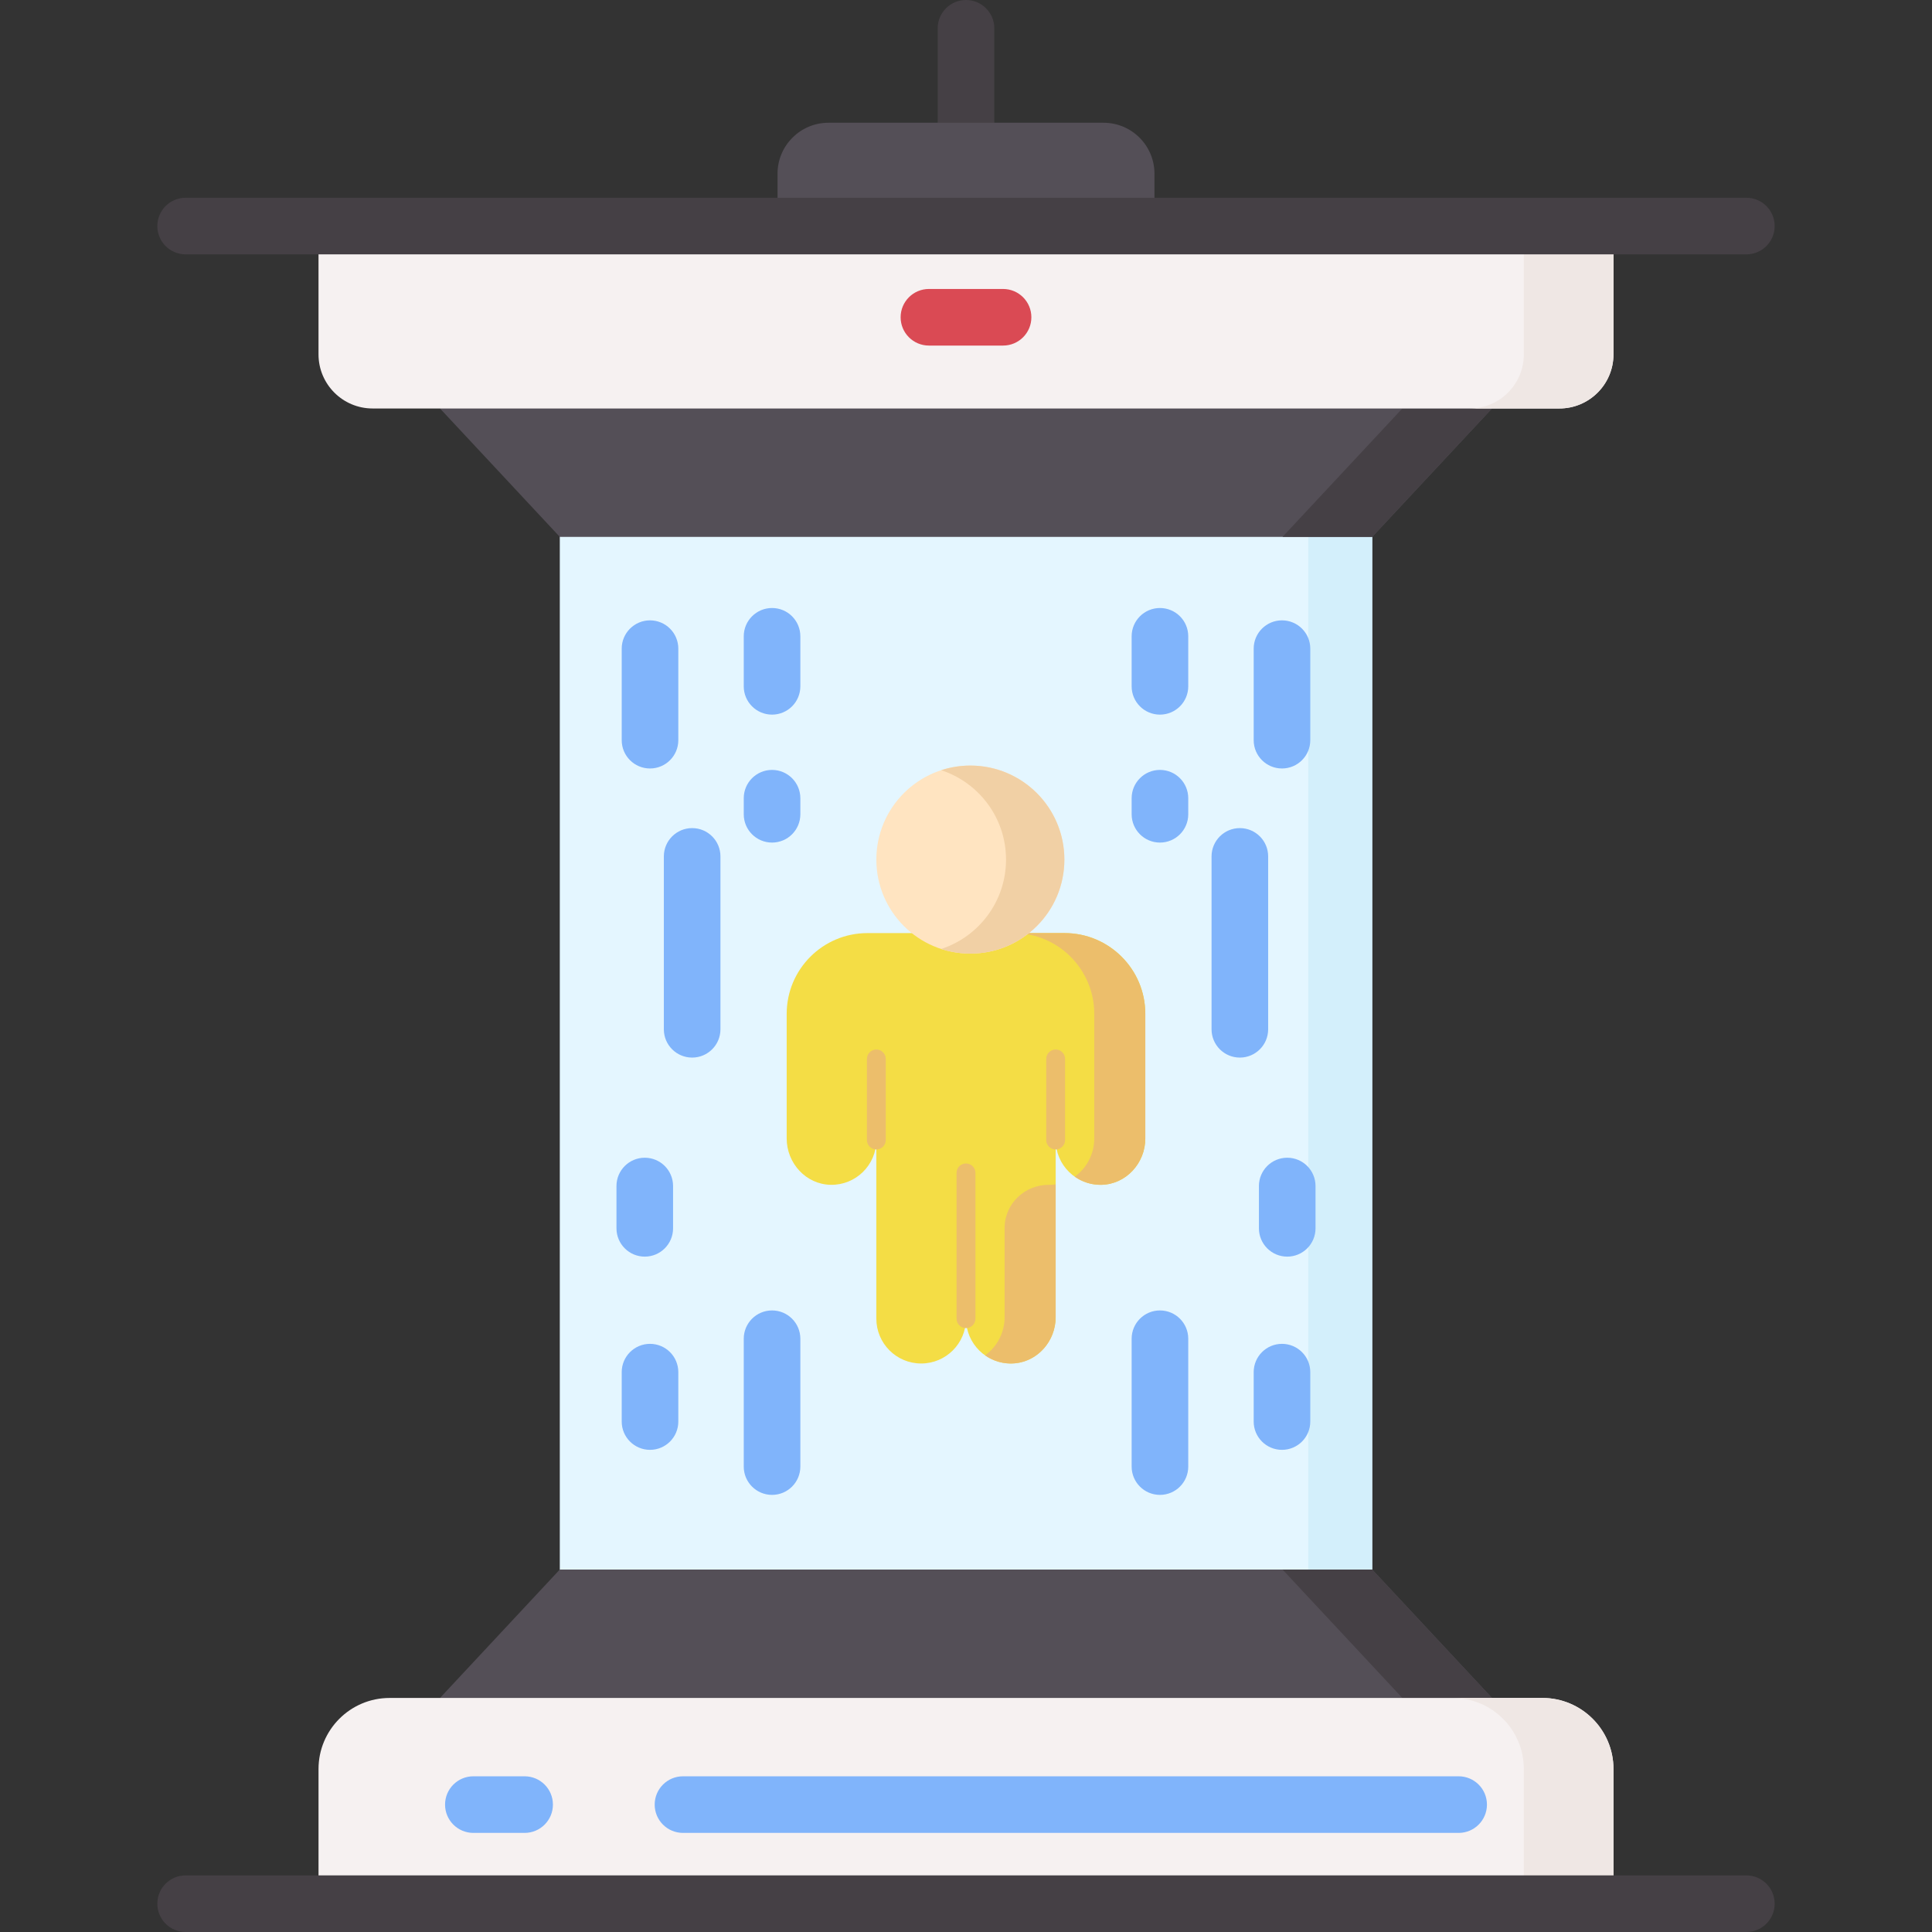 <svg id="Capa_1" enable-background="new 0 0 512 512" height="512" viewBox="0 0 512 512" width="512" xmlns="http://www.w3.org/2000/svg"><rect x="0" y="0" width="512" height="512" fill="#333333" stroke="none"/><g><g><path d="m256 50.028c-4.143 0-7.5-3.357-7.5-7.5v-35.028c0-4.143 3.357-7.5 7.5-7.5s7.5 3.357 7.5 7.5v35.028c0 4.143-3.358 7.5-7.5 7.5z" fill="#454045"/></g><path d="m305.946 79.91h-99.892v-33.874c0-7.46 6.048-13.508 13.508-13.508h72.876c7.46 0 13.508 6.048 13.508 13.508z" fill="#544f57"/><path d="m148.353 427.134h215.294v-296.043h-215.294z" fill="#e4f6ff"/><path d="m346.719 131.091h16.928v296.044h-16.928z" fill="#d3effb"/><path d="m395.393 449.974-54.264 20h-186.572l-37.95-20 31.746-34.027h215.294z" fill="#544f57"/><path d="m363.647 415.947h-23.76l31.746 34.027h23.76z" fill="#454045"/><path d="m116.607 108.251 31.746-20h196.248l50.792 20-31.746 34.027h-215.294z" fill="#544f57"/><path d="m371.633 108.251-31.746 34.027h23.76l31.746-34.027z" fill="#454045"/><g><path d="m279.759 247.277h-47.52-2.355c-11.821 0-21.404 9.583-21.404 21.404v33.038c0 6.541 5.117 12.152 11.657 12.272 6.663.122 12.103-5.243 12.103-11.878v47.349c0 6.561 5.319 11.88 11.88 11.88 6.561 0 11.88-5.319 11.88-11.88 0 6.635 5.439 12 12.102 11.878 6.54-.119 11.658-5.73 11.658-12.272v-46.953c.001 6.635 5.441 11.998 12.104 11.876 6.54-.12 11.656-5.731 11.656-12.272v-33.038c0-11.821-9.583-21.404-21.404-21.404z" fill="#f4dd45"/><g fill="#ecbe6b"><path d="m282.115 247.276h-2.356-11.173c11.821 0 21.404 9.583 21.404 21.405v33.038c0 4.12-2.032 7.867-5.169 10.11 1.988 1.397 4.416 2.21 7.041 2.162 6.54-.12 11.656-5.731 11.656-12.272v-33.038c.002-11.821-9.582-21.405-21.403-21.405z"/><path d="m278.335 313.991c-.067.001-.133.001-.199 0-6.505-.115-11.904 4.953-11.904 11.459v23.618c0 4.12-2.032 7.867-5.169 10.11 2.202 1.548 4.945 2.379 7.898 2.116 6.187-.551 10.8-5.99 10.8-12.201v-35.226c-.469.067-.942.115-1.426.124z"/></g><g><path d="m232.24 304.612c-1.381 0-2.5-1.119-2.5-2.5v-21.478c0-1.381 1.119-2.5 2.5-2.5s2.5 1.119 2.5 2.5v21.478c0 1.381-1.119 2.5-2.5 2.5z" fill="#ecbe6b"/></g><g><path d="m279.759 304.612c-1.381 0-2.5-1.119-2.5-2.5v-21.478c0-1.381 1.119-2.5 2.5-2.5s2.5 1.119 2.5 2.5v21.478c0 1.381-1.119 2.5-2.5 2.5z" fill="#ecbe6b"/></g><g><path d="m256 351.961c-1.381 0-2.5-1.119-2.5-2.5v-38.629c0-1.381 1.119-2.5 2.5-2.5s2.5 1.119 2.5 2.5v38.629c0 1.381-1.12 2.5-2.5 2.5z" fill="#ecbe6b"/></g><circle cx="257.155" cy="227.799" fill="#ffe4c1" r="24.915"/><path d="m257.155 202.884c-2.7 0-5.297.435-7.732 1.229 9.974 3.254 17.183 12.625 17.183 23.686 0 11.06-7.209 20.432-17.183 23.686 2.435.795 5.032 1.23 7.732 1.23 13.76 0 24.915-11.155 24.915-24.916.001-13.76-11.155-24.915-24.915-24.915z" fill="#f1d0a5"/></g><g><g><g><path d="m172.26 203.655c-4.143 0-7.5-3.357-7.5-7.5v-24.255c0-4.143 3.357-7.5 7.5-7.5s7.5 3.357 7.5 7.5v24.255c0 4.143-3.357 7.5-7.5 7.5z" fill="#80b4fb"/></g><g><path d="m204.601 189.384c-4.143 0-7.5-3.357-7.5-7.5v-13.256c0-4.143 3.357-7.5 7.5-7.5s7.5 3.357 7.5 7.5v13.256c0 4.142-3.357 7.5-7.5 7.5z" fill="#80b4fb"/></g><g><path d="m204.601 223.291c-4.143 0-7.5-3.357-7.5-7.5v-4.255c0-4.143 3.357-7.5 7.5-7.5s7.5 3.357 7.5 7.5v4.255c0 4.143-3.357 7.5-7.5 7.5z" fill="#80b4fb"/></g><g><path d="m183.426 280.272c-4.143 0-7.5-3.357-7.5-7.5v-45.816c0-4.143 3.357-7.5 7.5-7.5s7.5 3.357 7.5 7.5v45.816c0 4.143-3.357 7.5-7.5 7.5z" fill="#80b4fb"/></g><g><path d="m170.871 333.019c-4.143 0-7.5-3.357-7.5-7.5v-11.21c0-4.143 3.357-7.5 7.5-7.5s7.5 3.357 7.5 7.5v11.21c0 4.142-3.358 7.5-7.5 7.5z" fill="#80b4fb"/></g><g><path d="m204.601 396.16c-4.143 0-7.5-3.357-7.5-7.5v-33.881c0-4.143 3.357-7.5 7.5-7.5s7.5 3.357 7.5 7.5v33.881c0 4.143-3.357 7.5-7.5 7.5z" fill="#80b4fb"/></g><g><path d="m172.26 384.225c-4.143 0-7.5-3.357-7.5-7.5v-13.091c0-4.143 3.357-7.5 7.5-7.5s7.5 3.357 7.5 7.5v13.091c0 4.142-3.357 7.5-7.5 7.5z" fill="#80b4fb"/></g></g><g><g><path d="m339.739 203.655c-4.143 0-7.5-3.357-7.5-7.5v-24.255c0-4.143 3.357-7.5 7.5-7.5s7.5 3.357 7.5 7.5v24.255c0 4.143-3.358 7.5-7.5 7.5z" fill="#80b4fb"/></g><g><path d="m307.398 189.384c-4.143 0-7.5-3.357-7.5-7.5v-13.256c0-4.143 3.357-7.5 7.5-7.5s7.5 3.357 7.5 7.5v13.256c0 4.142-3.357 7.5-7.5 7.5z" fill="#80b4fb"/></g><g><path d="m307.398 223.291c-4.143 0-7.5-3.357-7.5-7.5v-4.255c0-4.143 3.357-7.5 7.5-7.5s7.5 3.357 7.5 7.5v4.255c0 4.143-3.357 7.5-7.5 7.5z" fill="#80b4fb"/></g><g><path d="m328.574 280.272c-4.143 0-7.5-3.357-7.5-7.5v-45.816c0-4.143 3.357-7.5 7.5-7.5s7.5 3.357 7.5 7.5v45.816c0 4.143-3.358 7.5-7.5 7.5z" fill="#80b4fb"/></g><g><path d="m341.129 333.019c-4.143 0-7.5-3.357-7.5-7.5v-11.21c0-4.143 3.357-7.5 7.5-7.5s7.5 3.357 7.5 7.5v11.21c0 4.142-3.357 7.5-7.5 7.5z" fill="#80b4fb"/></g><g><path d="m307.398 396.16c-4.143 0-7.5-3.357-7.5-7.5v-33.881c0-4.143 3.357-7.5 7.5-7.5s7.5 3.357 7.5 7.5v33.881c0 4.143-3.357 7.5-7.5 7.5z" fill="#80b4fb"/></g><g><path d="m339.739 384.225c-4.143 0-7.5-3.357-7.5-7.5v-13.091c0-4.143 3.357-7.5 7.5-7.5s7.5 3.357 7.5 7.5v13.091c0 4.142-3.358 7.5-7.5 7.5z" fill="#80b4fb"/></g></g></g><path d="m84.41 59.91h343.18v33.998c0 7.921-6.422 14.343-14.343 14.343h-314.494c-7.921 0-14.343-6.422-14.343-14.343z" fill="#f6f1f1"/><path d="m403.83 59.91v33.998c0 7.921-6.422 14.343-14.343 14.343h23.76c7.921 0 14.343-6.421 14.343-14.343v-33.998z" fill="#efe7e4"/><g><path d="m462.807 67.41h-413.614c-4.143 0-7.5-3.357-7.5-7.5s3.357-7.5 7.5-7.5h413.614c4.143 0 7.5 3.357 7.5 7.5s-3.357 7.5-7.5 7.5z" fill="#454045"/></g><g><path d="m265.824 91.58h-19.648c-4.143 0-7.5-3.357-7.5-7.5s3.357-7.5 7.5-7.5h19.648c4.143 0 7.5 3.357 7.5 7.5s-3.358 7.5-7.5 7.5z" fill="#da4a54"/></g><path d="m427.59 504.502h-343.18v-35.682c0-10.408 8.437-18.845 18.845-18.845h305.49c10.408 0 18.845 8.437 18.845 18.845z" fill="#f6f1f1"/><path d="m408.745 449.974h-23.76c10.408 0 18.845 8.437 18.845 18.845v35.682h23.76v-35.682c0-10.407-8.437-18.845-18.845-18.845z" fill="#efe7e4"/><g><g><path d="m139.03 485.738h-13.586c-4.143 0-7.5-3.357-7.5-7.5s3.357-7.5 7.5-7.5h13.586c4.143 0 7.5 3.357 7.5 7.5s-3.358 7.5-7.5 7.5z" fill="#80b4fb"/></g><g><path d="m386.556 485.738h-205.558c-4.143 0-7.5-3.357-7.5-7.5s3.357-7.5 7.5-7.5h205.559c4.143 0 7.5 3.357 7.5 7.5s-3.358 7.5-7.501 7.5z" fill="#80b4fb"/></g></g><g><path d="m462.807 512h-413.614c-4.143 0-7.5-3.357-7.5-7.5s3.357-7.5 7.5-7.5h413.614c4.143 0 7.5 3.357 7.5 7.5s-3.357 7.5-7.5 7.5z" fill="#454045"/></g></g></svg>